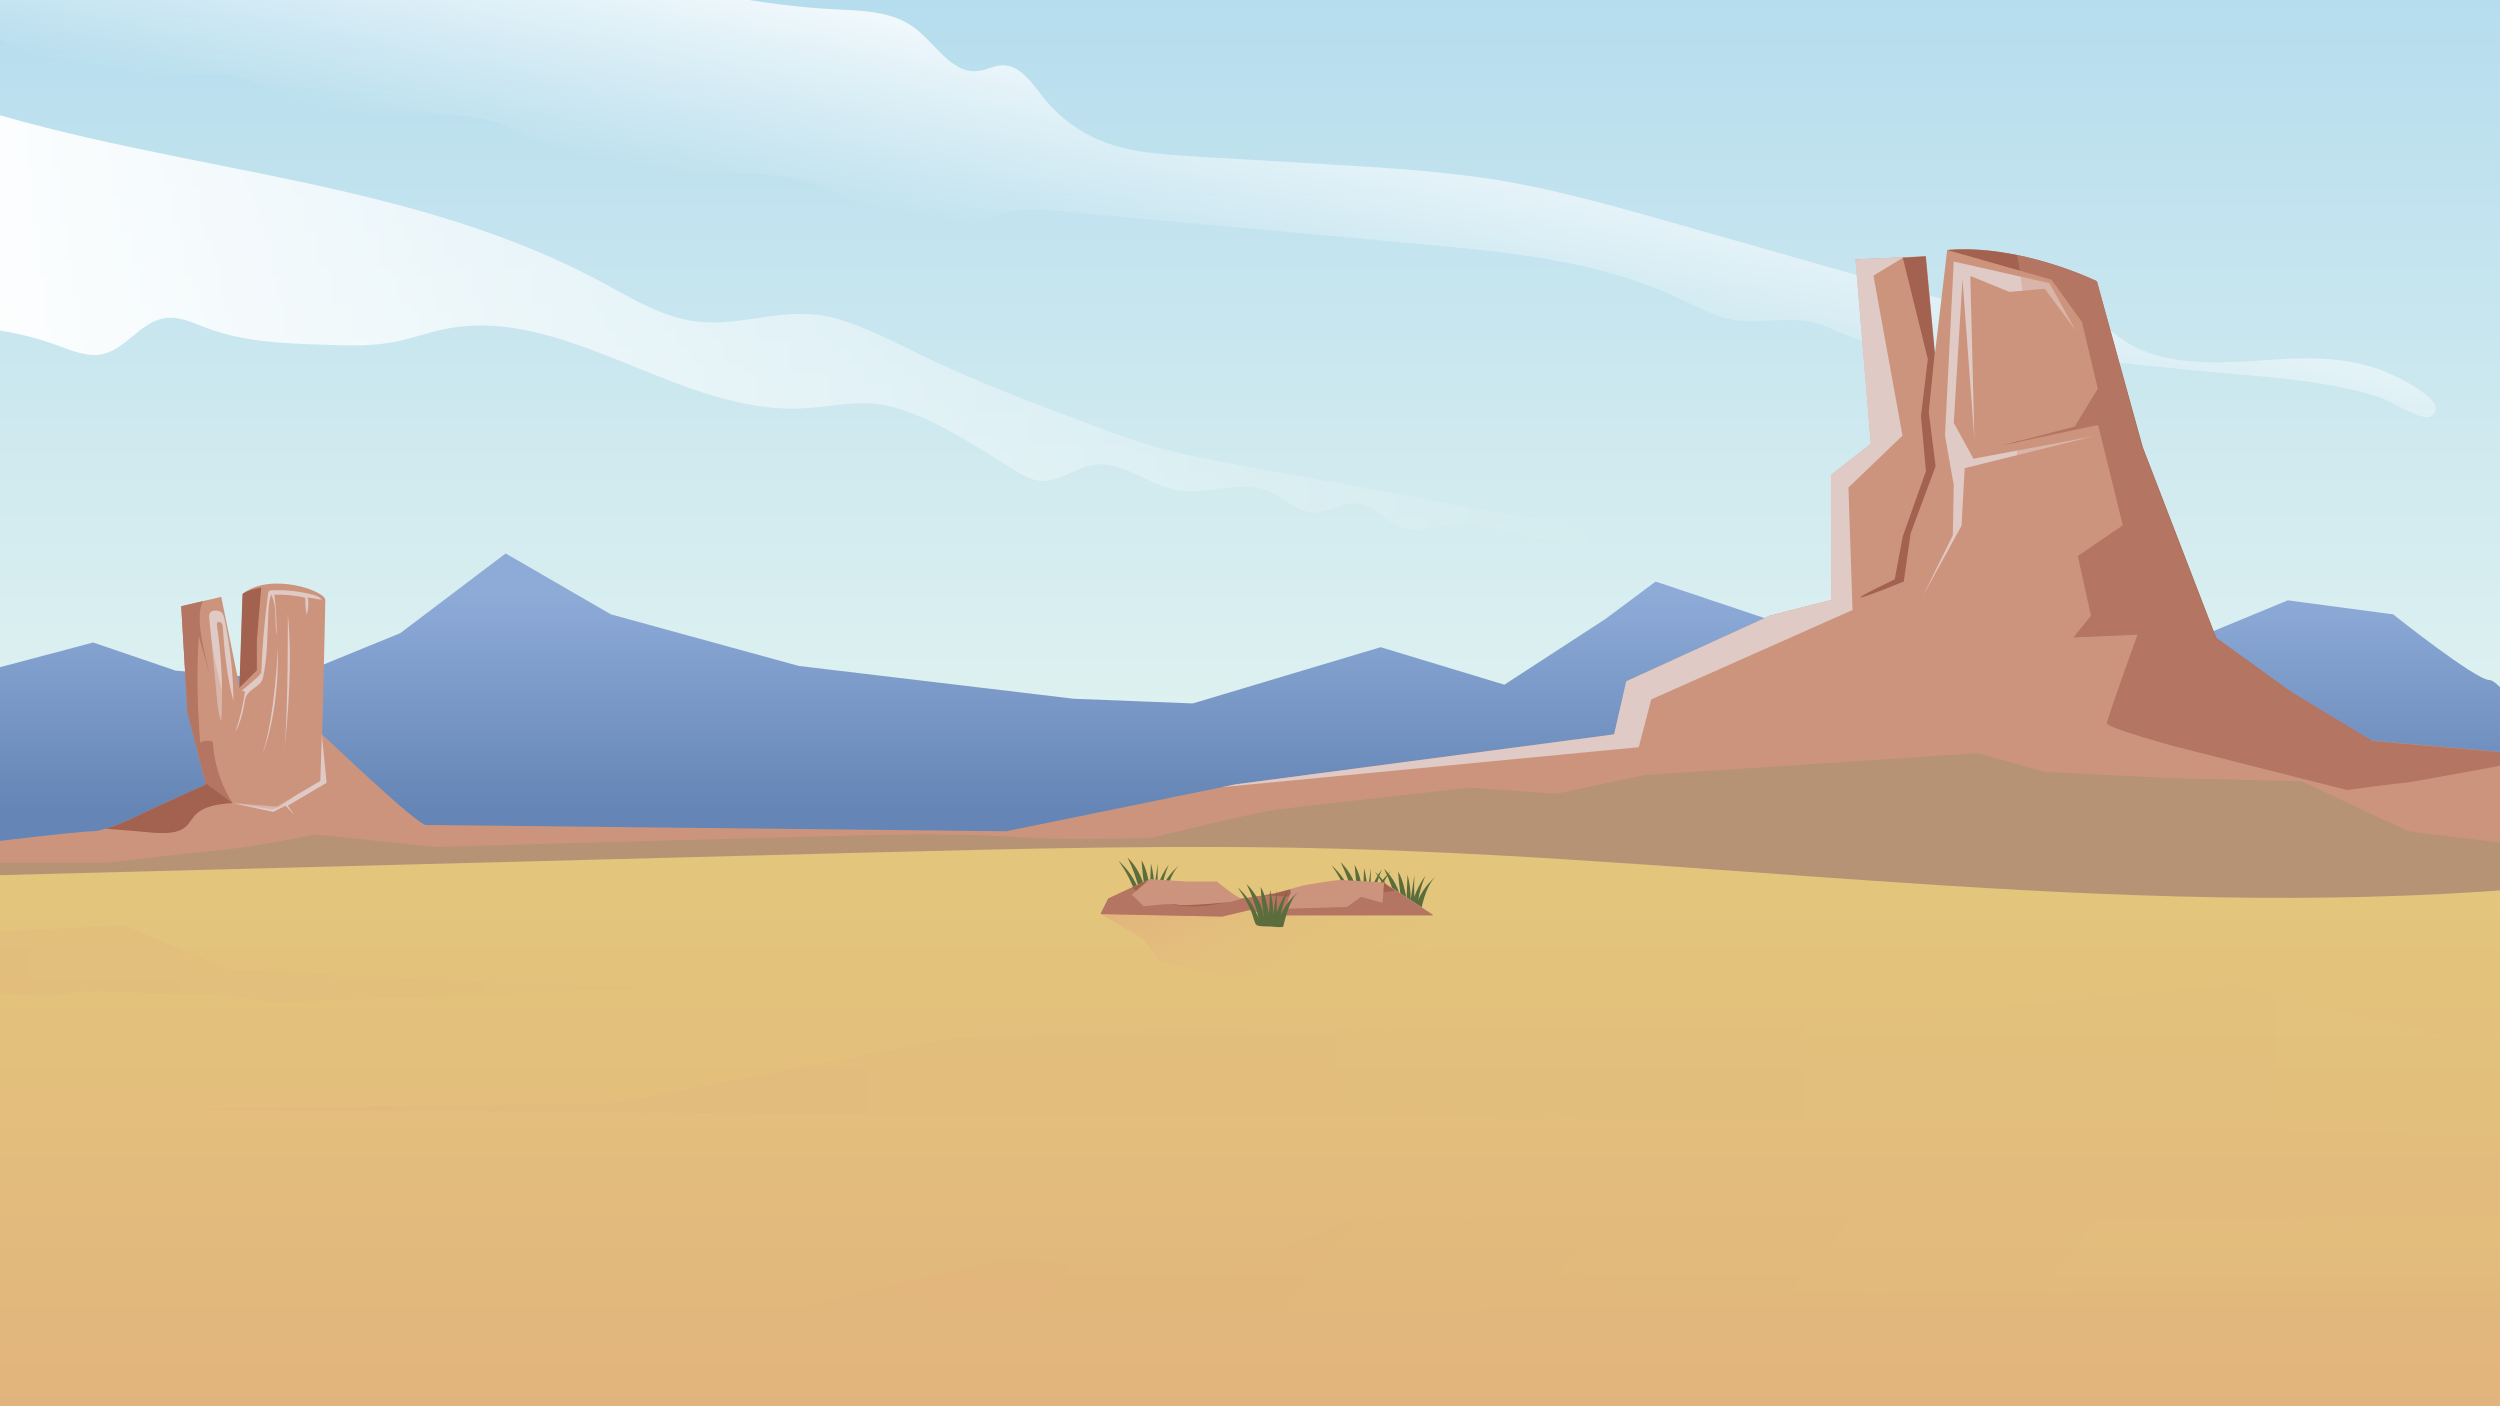 <?xml version="1.0" encoding="utf-8"?>
<!-- Generator: Adobe Illustrator 23.0.1, SVG Export Plug-In . SVG Version: 6.00 Build 0)  -->
<svg version="1.1" id="BACKGROUND" xmlns="http://www.w3.org/2000/svg" xmlns:xlink="http://www.w3.org/1999/xlink" x="0px" y="0px"
	 viewBox="0 0 800 450" style="enable-background:new 0 0 800 450;" xml:space="preserve">
<rect x="0" y="0" width="800" height="450" fill="#333333" stroke="none"/>
<style type="text/css">
	.st0{clip-path:url(#SVGID_2_);}
	.st1{fill:url(#SVGID_3_);}
	.st2{fill:url(#SVGID_4_);}
	.st3{fill:url(#SVGID_5_);}
	.st4{fill:url(#SVGID_6_);}
	.st5{fill:#CD947D;}
	.st6{fill:#E0CAC6;}
	.st7{fill:#A36150;}
	.st8{opacity:0.4;fill:#CD947D;}
	.st9{fill:#B79376;}
	.st10{opacity:0.4;fill:#B79376;}
	.st11{fill:url(#SVGID_7_);}
	.st12{opacity:0.3;fill:url(#SVGID_8_);}
	.st13{opacity:0.3;fill:url(#SVGID_9_);}
	.st14{opacity:0.3;fill:url(#SVGID_10_);}
	.st15{fill:url(#SVGID_11_);}
	.st16{fill:#5B6D3C;}
</style>
<g>
	<g>
		<defs>
			<rect id="SVGID_1_" width="800" height="450"/>
		</defs>
		<clipPath id="SVGID_2_">
			<use xlink:href="#SVGID_1_"  style="overflow:visible;"/>
		</clipPath>
		<g class="st0">
			<linearGradient id="SVGID_3_" gradientUnits="userSpaceOnUse" x1="396.593" y1="228.09" x2="396.593" y2="8.283691e-02">
				<stop  offset="0" style="stop-color:#DEF1F0"/>
				<stop  offset="1" style="stop-color:#B6DDEE"/>
			</linearGradient>
			<rect x="-15.8" y="-7.5" class="st1" width="824.8" height="465"/>
			<linearGradient id="SVGID_4_" gradientUnits="userSpaceOnUse" x1="-29.018" y1="101.7" x2="515.684" y2="101.7">
				<stop  offset="0" style="stop-color:#FFFFFF"/>
				<stop  offset="0.996" style="stop-color:#FFFFFF;stop-opacity:0"/>
			</linearGradient>
			<path class="st2" d="M-26.4,28.2C44.7,55,125.2,54.2,192.2,90.1c10.6,5.7,21.2,12.4,33.2,13c14.5,0.8,27.1-5.3,41.7-1.3
				c9.7,2.7,18.7,7.5,27.8,11.9c16.5,8,33.7,14.5,50.9,21c8.2,3.1,16.4,6.2,24.9,8.6c8.4,2.3,17,3.9,25.7,5.5
				c23.6,4.3,47.2,8.6,70.7,13c11.5,2.1,23.1,4.4,34.8,5.1c3.9,0.2,22.8,2.4,8.7,7.7c-3.6,1.4-6.7-0.2-10.3-0.8
				c-12-1.9-24.1-6.9-36.4-5.8c-5.5,0.5-11.3,2.4-16.5,0.3c-4.4-1.8-7.5-6.3-12.1-7.1c-5.2-0.9-10.3,3.1-15.6,2.7
				c-5-0.4-8.8-4.6-13.4-6.6c-9.3-4-20.1,1.3-30-0.5c-9.2-1.7-17.3-9.6-26.6-8c-5.8,1-10.8,5.5-16.6,5.1c-3.2-0.2-6-1.9-8.7-3.6
				c-12.1-7.4-26.6-17.4-40.6-20.5c-9-2-18.2,0.5-27.4,0.9c-39.7,1.8-76.2-33.8-115-25.2c-4.7,1-9.3,2.7-14.1,3.7
				c-7.9,1.7-16,1.4-24,1.1c-12.6-0.4-25.5-0.9-37.3-5.4c-4.3-1.6-8.7-3.8-13.2-3.1c-7.7,1.1-12.4,9.8-19.9,11.5
				c-4.9,1.1-9.9-1.1-14.6-2.8c-15-5.5-31.4-7.2-47.3-4.8L-26.4,28.2z"/>
			<linearGradient id="SVGID_5_" gradientUnits="userSpaceOnUse" x1="394.388" y1="10.335" x2="380.388" y2="86.334">
				<stop  offset="0" style="stop-color:#FFFFFF"/>
				<stop  offset="0.996" style="stop-color:#FFFFFF;stop-opacity:0"/>
			</linearGradient>
			<path class="st3" d="M267.3,3c8.7,0.4,18.1,0.6,25.2,5.8c6.9,5.1,12.1,15,20.6,13.9c2.6-0.3,4.9-1.7,7.5-1.8
				c5.8-0.2,9.6,5.6,13.1,10.1c5.1,6.4,11.9,11.5,19.5,14.4c8.8,3.4,18.5,4,28,4.6c15.7,0.9,31.4,1.9,47.1,2.8c17,1,34,2.1,50.8,4.8
				c18.9,3.1,37.5,8.4,55.9,13.6c25.7,7.3,51.3,14.6,77,21.9c10.9,3.1,22.3,6.2,33.4,4.1c5.2-1,10.4-3.1,15.5-2
				c6.5,1.4,10.7,7.4,15.8,11.6c14,11.5,34.1,9.4,52.2,8.2c11.4-0.8,23.2-0.4,34,3.8c3.3,1.3,21.9,9.8,15,14.4
				c-2.6,1.8-13.6-5.2-16.2-6c-18.8-6.1-40.2-6.7-59.8-8.7c-27.6-2.8-55.1-5.6-82.8-6.8c-9-0.4-18.2-0.7-26.6-3.8
				c-4.1-1.5-8-3.7-12.2-4.7c-8.6-2.1-17.7,0.7-26.4-1c-5.8-1.1-11-4.1-16.4-6.6c-25.4-12.1-54-14.8-82-17.4
				c-38.7-3.5-77.5-7.1-116.2-10.6c-5.5-0.5-11.1-1-16.4,0.3c-5.7,1.4-10.8,4.8-16.6,6.1c-15.6,3.4-29.6-9.1-44.6-14.6
				c-23.8-8.7-51.3,0.7-75.2-7.6c-10.4-3.6-19.5-10.4-30.1-13.3c-17-4.5-35.5,1.8-52.5-3c-10.2-2.9-19.3-9.6-29.8-11.3
				c-5.8-0.9-11.7-0.2-17.6-0.1c-12.9,0.2-25.7-2.4-38.3-4.9c-7.3-1.5-15-3.2-20.2-8.4C-11.3,1.5-9-14-5.9-26.8
				c48.2-10.9,91.1-12.1,139-0.1C177.5-15.8,221.2,0.6,267.3,3z"/>
			<linearGradient id="SVGID_6_" gradientUnits="userSpaceOnUse" x1="404.413" y1="190" x2="404.413" y2="260.007">
				<stop  offset="0" style="stop-color:#8EABD8"/>
				<stop  offset="1" style="stop-color:#6485B5"/>
			</linearGradient>
			<path class="st4" d="M-9.8,216.1l39.6-10.5l26.4,9l35.2,3l36.7-15l33.7-25.5l33.7,19.5l60.1,16.5l88,10.5l38.1,1.5l60.1-18
				l39.6,12l32.3-21l16.1-12l89.4,30l51.3,1.5l61.6-25.5l33.7,4.5c0,0,26.4,21,30.8,21s24.9,30,24.9,30v46.5H-12.7L-9.8,216.1z"/>
			<g>
				<path class="st5" d="M815.6,242l-56.7-5l-26.4-16l-23.5-17l-23.5-61L671,90c0,0-24.4-12-47.9-10l-3.9,33l-2.9-31l-22.5,1l4.9,59
					l-12.7,10v40l-19.6,5l-45.9,21l-3.9,17l-121.2,16L322,266c0,0-182.8-2-185.7-2c-2.9,0-33.2-29-33.2-29s1-40,1-43s-17.6-9-26.4-2
					l-1,30l-5.9-29L58,194l2,34l5.9,23l-17.6,8c0,0-13.7,7-18.6,7c-4.9,0-45.9,5-45.9,5v38h837.8L815.6,242z"/>
				<g>
					<polygon class="st6" points="625.2,83.7 622.4,139.4 625.2,155.2 624.9,171.3 615.5,190.4 627.7,168.2 628.7,149.8 
						669.9,139.6 631.5,146.8 625.2,135.3 628,89.3 631.8,140.4 630.5,88.3 643,93.4 654.3,92.4 664.2,105.7 655.8,90.6 					"/>
					<path class="st7" d="M666.2,103l5.1,21.4l-7.4,12.1l-23.2,6l30.7-6.5l7.9,32.1l-14.4,9.8l4.2,19.1l-5.6,7l20.5-0.9
						c0,0-9.8,27-9.8,28.4s21.9,7.4,21.9,7.4l54.9,13.9c0,0,17.2-2.3,18.6-2.3s46.2-8.4,46.2-8.4l-56.7-5l-26.4-16l-23.5-17
						l-23.5-61L671,90c0,0-24.4-12-47.9-10l33.4,9.5L666.2,103z"/>
					<path class="st8" d="M815.6,242l-56.7-5l-26.4-16l-23.5-17l-23.5-61L671,90c0,0-11.1-5.4-25.5-8.4
						c8.5,48.3,10.9,176.2-194.4,203.1c-50.6,6.6-64.8,15-55.1,24.3h425.5L815.6,242z"/>
					<polygon class="st6" points="528.4,223.8 552.3,213.2 592.8,195.2 591.5,156 608.8,139.4 599.5,88.2 608.9,82.5 608.7,82.3 
						593.7,83 598.6,142 585.9,152 585.9,192 566.4,197 520.4,218 516.5,235 395.3,251 390.8,251.9 524.4,239.1 					"/>
					<path class="st7" d="M616.2,82l-7.3,0.5l8,32.4l-2.2,18.3l1.6,17.6l-7.4,20.8l-2.6,13.8c0,0-12.2,5.8-10.9,5.8
						c1.3,0,13.8-5.1,13.8-5.1l2.2-15.4l8-21.5l-2.2-17.3l1.9-18.9L616.2,82z"/>
				</g>
				<g>
					<path class="st7" d="M59.6,264.4c1-1,1.7-2.2,2.6-3.3c2.9-3.3,7.8-3.8,12.2-4.1c-3.7-5.8-5.9-12.7-6.3-19.6
						c-1.2-0.6-2.8-0.5-4,0.3c-1-11.4-1.2-22.8-0.5-34.2c1.1,3.9,2.2,7.9,3.3,11.8c-1-5.1-4.8-17.4-2-22.9L58,194l2,34l5.9,23
						l-17.6,8c0,0-8.4,4.3-14.4,6.2c5.2,0.4,10.4,0.8,15.5,1.3C52.9,266.7,57,266.8,59.6,264.4z"/>
					<path class="st6" d="M67.2,196.1c-0.4,0.6-0.3,1.4-0.2,2.1c0.8,8.4,1.6,16.7,2.4,25.1c0.2,2.6,0.5,5.2,1.4,7.6
						c0.6-10.3,0.1-20.7-1.4-30.9c0-0.2,0-0.3,0-0.5c0.1-0.6,1-0.6,1.4-0.2c0.4,0.4,0.5,1,0.5,1.6c0.5,7.9,1.4,15.8,3.4,23.5
						c-0.1-8.7-1-17.4-2.8-26c-0.2-0.8-0.4-1.7-0.9-2.3C70.3,195.3,67.9,195,67.2,196.1z"/>
					<path class="st6" d="M83.6,213.8c0.5,1.1-0.5,2.3-1.4,3.1c-1.6,1.4-3.2,2.8-4.8,4.1c0.3,0.1,0.6,0.2,1,0.3
						c-0.6,4.5-1.7,9-3.2,13.3c1.5-3,2.5-6.2,3-9.4c0.1-0.8,0.2-1.7,0.6-2.4c0.6-1.4,2-2.2,3.2-3.1c0.7-0.5,1.3-1,1.7-1.7
						c0.2-0.4,0.4-0.9,0.5-1.4c1.5-6.8,1.3-13.8,1.7-20.8c0.1-1.9,0.2-3.8,0.9-5.5c2,4,1,8.8,1.7,13.2c0.1-4.4-0.2-8.8-0.7-13.2
						c3.3-0.1,6.7,0.2,9.9,1c0,1.8,0.1,3.7,0.4,5.5c0.6-1.8,0.7-3.7,0.4-5.6c1.5,0.2,2.9,0.4,4.4,0.8c-0.4-0.9-1.5-1.3-2.5-1.6
						c-4.4-1.2-8.9-1.7-13.4-1.5c-0.4,0-0.8,0.1-1,0.4c-0.1,0.2-0.2,0.4-0.2,0.6c-1.2,9-2,18-2.2,27.1"/>
					<polygon class="st6" points="74.4,257 88.6,258.1 102.5,249.9 103,235 104.5,250.5 92.1,257.8 94.1,260.7 91.4,257.8 
						87.4,259.8 					"/>
					<path class="st6" d="M92.1,196.4c0,0,0.2,29.8-1.1,43.7C90.9,240.1,94.1,215.5,92.1,196.4z"/>
					<path class="st6" d="M88.9,207.4c0,0-0.9,22-4.9,33.9C84,241.3,89.4,228.7,88.9,207.4z"/>
					<path class="st8" d="M74.4,257l12.7,2l2.5-0.9L94,255c-21-11.4-26.4-43.9-27.7-63l-8.3,2l2,34l5.6,22.1l0.3,0.6L74.4,257z"/>
				</g>
			</g>
			<g>
				<path class="st9" d="M821.5,272c-2.9,0-50.8-6-50.8-6l-34.2-16l-41.1-1l-41.1-2l-21.5-6l-106.6,7l-28.3,6l-27.4-2
					c0,0-53.8,6-61.6,7c-7.8,1-40.1,9-40.1,9s-23.5,1-40.1,0c-16.6-1-25.4-1-37.1-1c-11.7,0-152.5,4-152.5,4l-38.1-4
					c0,0-19.6,4-30.3,5c-10.8,1-36.2,4-36.2,4h-48.9v33h833.9L821.5,272z"/>
				<path class="st10" d="M821.3,276.5c-20-1.1-39.7-5.3-59.2-9.3c-11.8-2.4-23.5-4.8-35.4-6.6c-74.5-10.8-150,5.9-225.2,7.8
					c-27.3,0.7-54.6-0.5-81.9,0.1c-42.2,0.9-84.2,6.1-125.3,15.6c19.3,2,38.8,1.5,58.2,1.9c65.6,1.1,130.3,11.6,195.1,23h272.1
					L821.3,276.5z"/>
			</g>
			<path class="st7" d="M83.6,188l-1.4,16.9v9.6l-5.6,5.6l1-30C77.6,190,79.1,188.8,83.6,188z"/>
			<g>
				<linearGradient id="SVGID_7_" gradientUnits="userSpaceOnUse" x1="402.401" y1="451.333" x2="402.401" y2="289.311">
					<stop  offset="0" style="stop-color:#E2B47D"/>
					<stop  offset="1" style="stop-color:#E3C57C"/>
				</linearGradient>
				<path class="st11" d="M818.4,283.4c-129.5,12.4-259.6-8.3-389.6-11.8c-51.5-1.4-103,0-154.4,1.3c-96,2.5-192,5-288,7.5V467
					h831.2L818.4,283.4z"/>
				<linearGradient id="SVGID_8_" gradientUnits="userSpaceOnUse" x1="52" y1="340.01" x2="818.16" y2="340.01">
					<stop  offset="0" style="stop-color:#E2B47D"/>
					<stop  offset="1" style="stop-color:#E3C57C"/>
				</linearGradient>
				<path class="st12" d="M818,332h-33l-71-17l-147,14l-162-1l-99,4l-109,21l-145,2l452,3l178,2c0,0,131,4,134,5S818,332,818,332z"
					/>
			</g>
			<linearGradient id="SVGID_9_" gradientUnits="userSpaceOnUse" x1="-14.617" y1="308.327" x2="231.864" y2="308.327">
				<stop  offset="0" style="stop-color:#E2B47D"/>
				<stop  offset="1" style="stop-color:#E3C57C"/>
			</linearGradient>
			<path class="st13" d="M-14.6,298.7l54.2-2.6L73.3,310l103.7,5.3h54.8c0,0-142.1,5.9-145.4,5.3s-23.1-3.3-26.4-2.6s-35.7-2-39,0
				c-3.3,2-35-1.3-35-1.3L-14.6,298.7z"/>
			<linearGradient id="SVGID_10_" gradientUnits="userSpaceOnUse" x1="402.333" y1="286.255" x2="640.048" y2="484.635">
				<stop  offset="0" style="stop-color:#E2B47D"/>
				<stop  offset="1" style="stop-color:#E3C57C"/>
			</linearGradient>
			<polygon class="st14" points="826.3,388.9 430.7,391.3 387.3,408.1 322.3,402.5 258.9,417.8 472.4,420.2 503.7,406.5 
				530.2,413.7 819.9,412.9 			"/>
			<g>
				<linearGradient id="SVGID_11_" gradientUnits="userSpaceOnUse" x1="401.678" y1="268.107" x2="426.922" y2="318.749">
					<stop  offset="0" style="stop-color:#E2B47D"/>
					<stop  offset="1" style="stop-color:#E3C57C;stop-opacity:0"/>
				</linearGradient>
				<path class="st15" d="M352.2,292.5c0,0,14.3,8.2,14.3,8.7c0,0.5,4.5,6.5,4.5,6.5l6.5,1.5l32.1,6.9c0,0,14.7-1.2,16.1-0.5
					c1.3,0.7,30.9,0.5,30.9,0.5l18.6-2l6.9-2.8l-1-7.5l-22.4-10.8l-57.8-3.9L352.2,292.5z"/>
				<g>
					<path class="st16" d="M377.6,276.7c-2.6,2.1-4.6,4.7-5.9,7.7c0.5-2.6,1.2-5.2,2.3-7.7c-1.5,2-2.7,4.3-3.5,6.7
						c-0.1-2.3-0.1-4.6,0-7c-0.4,2.7-0.8,5.3-1.2,8c0.1-2.7-0.3-5.4-1-8.1c-0.1,2.6-0.2,5.2-0.3,7.8c-0.6-3-1.1-6.1-2.7-8.8
						c0.2,3.2,0.6,6.5,1.1,9.7c-0.7-4-2.7-7.8-5.6-10.6c1.7,3.4,3,7,3.8,10.8c-1.4-3.7-3.7-7.1-6.7-9.8c1.8,2.5,3.3,5.1,4.5,8
						c0.4,0.9,0.9,3.6,1.6,4.1c0.8,0.6,3.7,0.4,4.7,0.5c1.3,0.1,2.6,0.3,3.8,0.1C373.4,284.6,374.6,279.2,377.6,276.7z"/>
					<path class="st16" d="M459.7,280.3c-2.6,2.1-4.6,4.7-5.9,7.7c0.5-2.6,1.2-5.2,2.3-7.7c-1.5,2-2.7,4.3-3.5,6.7
						c-0.1-2.3-0.1-4.6,0-7c-0.4,2.7-0.8,5.3-1.2,8c0.1-2.7-0.3-5.4-1-8.1c-0.1,2.6-0.2,5.2-0.3,7.8c-0.6-3-1.1-6.1-2.7-8.8
						c0.2,3.2,0.6,6.5,1.1,9.7c-0.7-4-2.7-7.8-5.6-10.6c1.7,3.4,3,7,3.8,10.8c-1.4-3.7-3.7-7.1-6.7-9.8c1.8,2.5,3.3,5.1,4.5,8
						c0.4,0.9,0.9,3.6,1.6,4.1c0.8,0.6,3.7,0.4,4.7,0.5c1.3,0.1,2.6,0.3,3.8,0.1C455.4,288.2,456.7,282.7,459.7,280.3z"/>
					<path class="st16" d="M445.8,278.2c-2.6,2.1-4.6,4.7-5.9,7.7c0.5-2.6,1.2-5.2,2.3-7.7c-1.5,2-2.7,4.3-3.5,6.7
						c-0.1-2.3-0.1-4.6,0-7c-0.4,2.7-0.8,5.3-1.2,8c0.1-2.7-0.3-5.4-1-8.1c-0.1,2.6-0.2,5.2-0.3,7.8c-0.6-3-1.1-6.1-2.7-8.8
						c0.2,3.2,0.6,6.5,1.1,9.7c-0.7-4-2.7-7.8-5.6-10.6c1.7,3.4,3,7,3.8,10.8c-1.4-3.7-3.7-7.1-6.7-9.8c1.8,2.5,3.3,5.1,4.5,8
						c0.4,0.9,0.9,3.6,1.6,4.1c0.8,0.6,3.7,0.4,4.7,0.5c1.3,0.1,2.6,0.3,3.8,0.1C441.5,286,442.7,280.6,445.8,278.2z"/>
					<g>
						<path class="st5" d="M354.7,287.5l13.2-6.2l12,0.8h9.5c0,0,6.6,5.4,7.9,5.4c1.2,0,10.8-1.7,10.8-1.7l9.1-2.5
							c0,0,9.9-1.7,11.6-1.7c1.7,0,14.1,0.8,14.1,0.8l6.2,4.1l9.5,6.2H406l-6.2-1.7l-8.7,2.1l-38.9-0.8L354.7,287.5z"/>
						<path class="st7" d="M352.2,292.5l38.9,0.8l8.7-2.1l6.2,1.7h52.6l-9.5-6.2l-6.2-4.1l-0.5,6.3l-6.9-1.9l-4.4,3.2l-19.4,0.6
							c0,0,0.7-4.7,1.2-4.7c0.2,0,0.1-0.7,0-1.5l-4.9,1.3c0,0-9.5,1.7-10.8,1.7l-3.3,1c0,0-14.9,1.5-17,0.9
							c-2.1-0.6-10.9,0.5-10.9,0.5l-3.8-3.7l5.6-4.9l-13.2,6.2L352.2,292.5z"/>
						<path class="st8" d="M352.2,292.5l38.9,0.8l8.7-2.1l6.2,1.7h52.6l-9.5-6.2l-2.6-1.7c-17.3,2.7-33.9,2.1-41.7,1.5
							c-2.9,0.5-6.7,1.1-7.4,1.1c-0.2,0-0.4-0.1-0.7-0.2c-17,5.8-28.6,0.8-34.5-3.3l-7.5,3.5L352.2,292.5z"/>
					</g>
					<path class="st16" d="M415.7,285.2c-2.6,2.1-4.6,4.7-5.9,7.7c0.5-2.6,1.2-5.2,2.3-7.7c-1.5,2-2.7,4.3-3.5,6.7
						c-0.1-2.3-0.1-4.6,0-7c-0.4,2.7-0.8,5.3-1.2,8c0.1-2.7-0.3-5.4-1-8.1c-0.1,2.6-0.2,5.2-0.3,7.8c-0.6-3-1.1-6.1-2.7-8.8
						c0.2,3.2,0.6,6.5,1.1,9.7c-0.7-4-2.7-7.8-5.6-10.6c1.7,3.4,3,7,3.8,10.8c-1.4-3.7-3.7-7.1-6.7-9.8c1.8,2.5,3.3,5.1,4.5,8
						c0.4,0.9,0.9,3.6,1.6,4.1c0.8,0.6,3.7,0.4,4.7,0.5c1.3,0.1,2.6,0.3,3.8,0.1C411.5,293.1,412.7,287.7,415.7,285.2z"/>
				</g>
			</g>
		</g>
	</g>
</g>
</svg>
